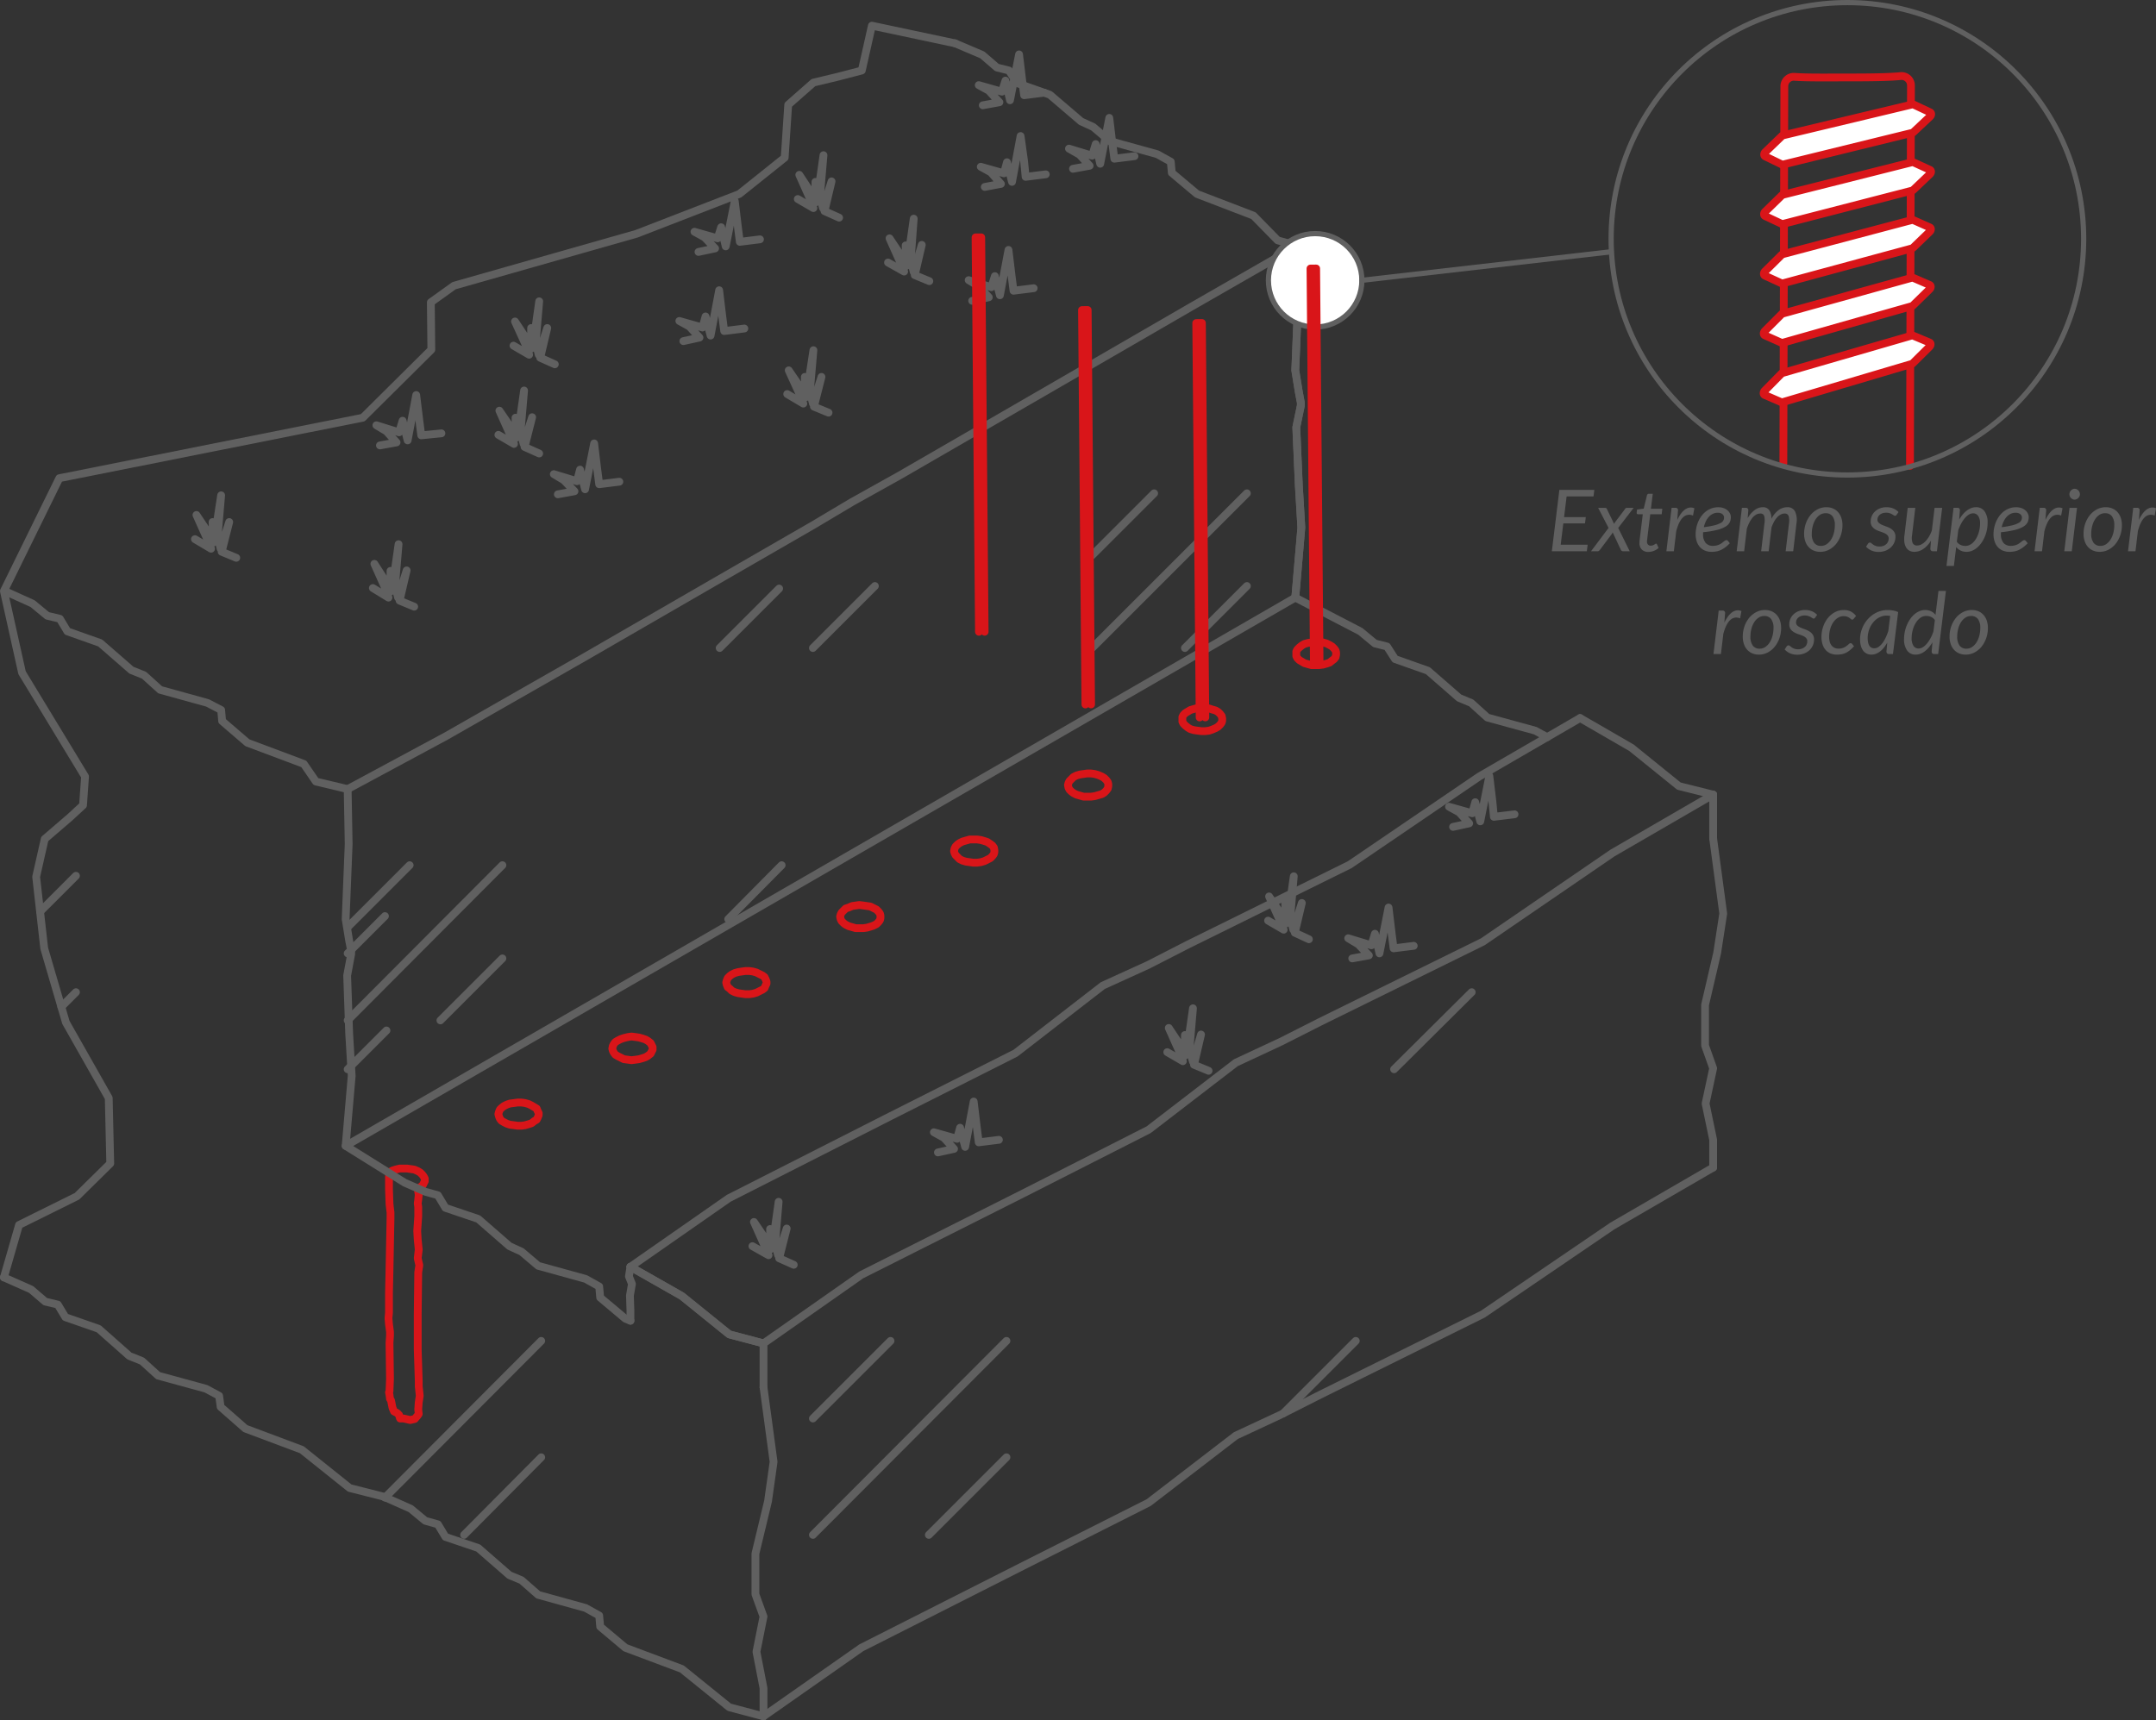 <svg xmlns="http://www.w3.org/2000/svg" viewBox="0 0 830.4 662.734"><rect x="0" y="0" width="830.4" height="662.734" fill="#333333" stroke="none"/><defs><style>.a{fill:#606060;}.b,.c,.f{fill:none;}.b,.e{stroke:#d91519;}.b,.c,.d,.e,.f{stroke-linecap:round;stroke-linejoin:round;}.b,.c,.e{stroke-width:3px;}.c,.d,.f{stroke:#606060;}.d,.e{fill:#fff;}.d,.f{stroke-width:2px;}</style></defs><title>2</title><path class="a" d="M603.395,191.255l-.974,7.97h8.365l-.314,2.426h-8.349l-1.007,8.217h10.379l-.314,2.508H597.703l2.904-23.645h13.464l-.314,2.524Z"/><path class="a" d="M623.261,203.399,627.7,212.375h-2.607a.763.763,0,0,1-.52-.165,1.213,1.213,0,0,1-.306-.412l-3.135-6.699a4.003,4.003,0,0,1-.347.644l-4.554,6.072a2.629,2.629,0,0,1-.38.396.745.745,0,0,1-.495.165h-2.557l6.748-8.992-4.01-7.723h2.624a.966.966,0,0,1,.478.091.669.669,0,0,1,.247.322l2.805,5.758a6.574,6.574,0,0,1,.413-.709l3.778-5a.786.786,0,0,1,.693-.462h2.64Z"/><path class="a" d="M631.445,209.224v-.256c0-.104.008-.256.024-.454s.044-.456.082-.775.091-.736.157-1.254l1.022-8.365H630.867a.471.471,0,0,1-.371-.157.614.614,0,0,1-.107-.486l.132-1.172,2.574-.347,1.254-5.164a.928.928,0,0,1,.256-.404.627.627,0,0,1,.438-.156h1.534l-.709,5.758h4.389l-.247,2.129h-4.406l-1.006,8.217q-.084.677-.132,1.089t-.075.66c-.016.165-.027.28-.032.347s-.009.115-.009.148a1.719,1.719,0,0,0,.397,1.246,1.409,1.409,0,0,0,1.056.404,2.149,2.149,0,0,0,.767-.124,3.779,3.779,0,0,0,.569-.272,4.728,4.728,0,0,0,.412-.273.505.505,0,0,1,.28-.123.324.324,0,0,1,.223.065.617.617,0,0,1,.141.215l.627,1.402a6.177,6.177,0,0,1-1.84,1.113,5.636,5.636,0,0,1-2.07.404,3.493,3.493,0,0,1-2.517-.874A3.448,3.448,0,0,1,631.445,209.224Z"/><path class="a" d="M646.014,200.314a14.229,14.229,0,0,1,1.428-2.434,7.128,7.128,0,0,1,1.608-1.617,3.973,3.973,0,0,1,1.732-.709,3.367,3.367,0,0,1,1.815.272l-.528,2.822a3.374,3.374,0,0,0-3.786.627q-1.642,1.484-2.665,5.362l-.924,7.738H641.823l2.013-16.731h1.452a.883.883,0,0,1,1.007.99Z"/><path class="a" d="M666.26,209.289a14.727,14.727,0,0,1-1.65,1.494,10.078,10.078,0,0,1-1.642,1.031,7.242,7.242,0,0,1-1.749.602,9.673,9.673,0,0,1-1.972.19,6.602,6.602,0,0,1-2.574-.478,5.333,5.333,0,0,1-1.93-1.361,6.123,6.123,0,0,1-1.222-2.137,8.628,8.628,0,0,1-.429-2.806,12.284,12.284,0,0,1,.272-2.565,11.991,11.991,0,0,1,.792-2.434,10.999,10.999,0,0,1,1.27-2.146,8.531,8.531,0,0,1,1.716-1.707,8.059,8.059,0,0,1,2.129-1.131,7.438,7.438,0,0,1,2.499-.412,5.987,5.987,0,0,1,2.194.363,4.658,4.658,0,0,1,1.519.924,3.701,3.701,0,0,1,.883,1.237,3.281,3.281,0,0,1,.288,1.287,4.527,4.527,0,0,1-.445,2.005,4.161,4.161,0,0,1-1.633,1.649,12.186,12.186,0,0,1-3.268,1.279,36.074,36.074,0,0,1-5.346.874q0,.182-.009.354c-.005.116-.008.234-.008.355a5.162,5.162,0,0,0,.965,3.374,3.568,3.568,0,0,0,2.913,1.163,5.472,5.472,0,0,0,1.41-.165,5.914,5.914,0,0,0,1.105-.404,4.969,4.969,0,0,0,.858-.527q.371-.289.677-.528a6.758,6.758,0,0,1,.568-.404.988.988,0,0,1,.528-.165.737.737,0,0,1,.562.28Zm-4.653-11.748a4.288,4.288,0,0,0-1.914.43,5.092,5.092,0,0,0-1.551,1.18,7.221,7.221,0,0,0-1.155,1.766,10.566,10.566,0,0,0-.742,2.186,31.631,31.631,0,0,0,4.075-.718,10.117,10.117,0,0,0,2.36-.874,2.275,2.275,0,0,0,1.353-2.153,1.647,1.647,0,0,0-.553-1.204,2.298,2.298,0,0,0-.751-.438A3.21,3.21,0,0,0,661.606,197.541Z"/><path class="a" d="M668.899,212.375l2.013-16.731h1.452a.883.883,0,0,1,1.007.99l-.232,2.97a10.311,10.311,0,0,1,2.715-3.126,5.206,5.206,0,0,1,3.094-1.064,2.843,2.843,0,0,1,2.508,1.163,5.795,5.795,0,0,1,.809,3.325A9.639,9.639,0,0,1,685.06,196.51a5.637,5.637,0,0,1,3.292-1.097,3.165,3.165,0,0,1,3.036,1.65,7.941,7.941,0,0,1,.528,4.669l-1.254,10.643h-2.904l1.27-10.643a6.697,6.697,0,0,0-.124-2.921,1.506,1.506,0,0,0-1.592-.956,3.1,3.1,0,0,0-1.411.354,5.136,5.136,0,0,0-1.361,1.039,8.268,8.268,0,0,0-1.228,1.7,13.782,13.782,0,0,0-1.016,2.334V203.3l-1.072,9.075H678.32l1.255-10.643a7.179,7.179,0,0,0-.066-2.921,1.434,1.434,0,0,0-1.551-.956,3.176,3.176,0,0,0-1.526.396,4.986,4.986,0,0,0-1.386,1.147,9.37,9.37,0,0,0-1.213,1.832,17.644,17.644,0,0,0-1.023,2.434L671.77,212.375Z"/><path class="a" d="M701.091,212.606a6.515,6.515,0,0,1-2.509-.471,5.507,5.507,0,0,1-1.963-1.361,6.268,6.268,0,0,1-1.287-2.178,8.651,8.651,0,0,1-.462-2.938,11.822,11.822,0,0,1,.66-3.977,10.606,10.606,0,0,1,1.814-3.259,8.709,8.709,0,0,1,2.715-2.202,7.183,7.183,0,0,1,3.357-.809,6.506,6.506,0,0,1,2.508.47,5.522,5.522,0,0,1,1.964,1.361,6.304,6.304,0,0,1,1.287,2.179,8.614,8.614,0,0,1,.462,2.92,11.787,11.787,0,0,1-.66,3.96,10.818,10.818,0,0,1-1.807,3.268,8.63,8.63,0,0,1-2.715,2.219A7.172,7.172,0,0,1,701.091,212.606Zm.28-2.294a3.832,3.832,0,0,0,2.187-.66,5.917,5.917,0,0,0,1.683-1.757,8.907,8.907,0,0,0,1.081-2.533,11.706,11.706,0,0,0,.379-3.003,5.546,5.546,0,0,0-.915-3.473,3.151,3.151,0,0,0-2.632-1.164,3.894,3.894,0,0,0-2.203.652,5.773,5.773,0,0,0-1.675,1.74,8.92,8.92,0,0,0-1.072,2.524,11.707,11.707,0,0,0-.38,3.003,5.656,5.656,0,0,0,.908,3.49A3.128,3.128,0,0,0,701.371,210.312Z"/><path class="a" d="M730.493,198.334a1.056,1.056,0,0,1-.264.288.572.572,0,0,1-.33.091.926.926,0,0,1-.504-.182c-.181-.121-.401-.256-.659-.404a5.426,5.426,0,0,0-.949-.412,4.264,4.264,0,0,0-1.353-.189,4.209,4.209,0,0,0-1.354.206,3.242,3.242,0,0,0-1.048.569,2.592,2.592,0,0,0-.677.85,2.311,2.311,0,0,0-.239,1.031,1.586,1.586,0,0,0,.512,1.237,4.707,4.707,0,0,0,1.287.801q.775.338,1.667.651a8.571,8.571,0,0,1,1.666.792,4.267,4.267,0,0,1,1.287,1.221,3.338,3.338,0,0,1,.512,1.931,5.562,5.562,0,0,1-1.758,4.067,6.417,6.417,0,0,1-2.046,1.278,7.159,7.159,0,0,1-2.681.478,6.659,6.659,0,0,1-2.83-.569,5.886,5.886,0,0,1-2.005-1.46l.727-1.122a1.235,1.235,0,0,1,.321-.33.804.804,0,0,1,.981.116q.264.23.66.52a4.07,4.07,0,0,0,2.524.751,4.094,4.094,0,0,0,1.461-.248,3.442,3.442,0,0,0,1.105-.66,2.79,2.79,0,0,0,.692-.965,2.943,2.943,0,0,0,.239-1.18,1.775,1.775,0,0,0-.512-1.337,4.189,4.189,0,0,0-1.286-.825q-.776-.33-1.667-.618a8.41,8.41,0,0,1-1.666-.743,4.048,4.048,0,0,1-1.287-1.18,3.28,3.28,0,0,1-.512-1.93,5.111,5.111,0,0,1,.421-2.038,5.269,5.269,0,0,1,1.213-1.741,5.913,5.913,0,0,1,1.922-1.212,6.786,6.786,0,0,1,2.549-.454,6.549,6.549,0,0,1,2.648.503,6.121,6.121,0,0,1,1.972,1.361Z"/><path class="a" d="M748.033,195.66l-2.014,16.715h-1.452a.94.94,0,0,1-1.072-1.056l.248-3.053a10.213,10.213,0,0,1-2.979,3.242,6.103,6.103,0,0,1-3.407,1.098,3.98,3.98,0,0,1-1.864-.421,3.357,3.357,0,0,1-1.312-1.229,5.24,5.24,0,0,1-.685-1.98,9.592,9.592,0,0,1,.017-2.689l1.254-10.626h2.921l-1.254,10.626a5.455,5.455,0,0,0,.239,2.921,1.789,1.789,0,0,0,1.774.957,3.449,3.449,0,0,0,1.567-.412,6.019,6.019,0,0,0,1.551-1.172,9.993,9.993,0,0,0,1.395-1.84,12.907,12.907,0,0,0,1.114-2.4l1.039-8.68Z"/><path class="a" d="M754.583,200.198a13.513,13.513,0,0,1,1.37-1.972,9.827,9.827,0,0,1,1.567-1.51,6.904,6.904,0,0,1,1.708-.966,5.025,5.025,0,0,1,1.807-.338,3.933,3.933,0,0,1,3.324,1.551,7.403,7.403,0,0,1,1.18,4.538,13.253,13.253,0,0,1-.28,2.705,13.828,13.828,0,0,1-.8,2.583,12.823,12.823,0,0,1-1.254,2.293,9.877,9.877,0,0,1-1.634,1.849,7.268,7.268,0,0,1-1.955,1.229,5.637,5.637,0,0,1-2.211.446,5.09,5.09,0,0,1-2.244-.487,4.881,4.881,0,0,1-1.716-1.378l-.892,7.293H749.699l2.723-22.391h1.452a.875.875,0,0,1,.99.99Zm-.891,8.514a3.553,3.553,0,0,0,1.502,1.246,4.526,4.526,0,0,0,1.781.371,3.698,3.698,0,0,0,1.617-.363,5.088,5.088,0,0,0,1.386-.981,7.188,7.188,0,0,0,1.122-1.452,10.156,10.156,0,0,0,.834-1.782,12.367,12.367,0,0,0,.519-1.963,11.362,11.362,0,0,0,.182-2.005,5.23,5.23,0,0,0-.71-2.986,2.289,2.289,0,0,0-1.996-1.023,3.089,3.089,0,0,0-1.601.486,6.539,6.539,0,0,0-1.56,1.361,11.827,11.827,0,0,0-1.402,2.079,16.474,16.474,0,0,0-1.13,2.641Z"/><path class="a" d="M780.983,209.289a14.718,14.718,0,0,1-1.65,1.494,10.074,10.074,0,0,1-1.642,1.031,7.242,7.242,0,0,1-1.749.602,9.675,9.675,0,0,1-1.972.19,6.602,6.602,0,0,1-2.574-.478,5.333,5.333,0,0,1-1.93-1.361,6.124,6.124,0,0,1-1.222-2.137,8.631,8.631,0,0,1-.429-2.806,12.277,12.277,0,0,1,.273-2.565,11.99,11.99,0,0,1,.792-2.434,11,11,0,0,1,1.271-2.146,8.529,8.529,0,0,1,1.716-1.707,8.056,8.056,0,0,1,2.129-1.131,7.438,7.438,0,0,1,2.499-.412,5.986,5.986,0,0,1,2.194.363,4.657,4.657,0,0,1,1.519.924,3.701,3.701,0,0,1,.883,1.237,3.281,3.281,0,0,1,.288,1.287,4.527,4.527,0,0,1-.445,2.005,4.162,4.162,0,0,1-1.633,1.649,12.187,12.187,0,0,1-3.268,1.279,36.074,36.074,0,0,1-5.346.874q0,.182-.009.354c-.005.116-.008.234-.008.355a5.162,5.162,0,0,0,.965,3.374,3.568,3.568,0,0,0,2.913,1.163,5.473,5.473,0,0,0,1.41-.165,5.913,5.913,0,0,0,1.105-.404,4.965,4.965,0,0,0,.858-.527q.371-.289.677-.528a6.758,6.758,0,0,1,.568-.404.988.988,0,0,1,.528-.165.737.737,0,0,1,.561.28ZM776.33,197.541a4.288,4.288,0,0,0-1.914.43,5.092,5.092,0,0,0-1.551,1.18,7.223,7.223,0,0,0-1.155,1.766,10.56,10.56,0,0,0-.742,2.186,31.637,31.637,0,0,0,4.075-.718,10.118,10.118,0,0,0,2.36-.874,2.275,2.275,0,0,0,1.353-2.153,1.647,1.647,0,0,0-.553-1.204,2.297,2.297,0,0,0-.751-.438A3.21,3.21,0,0,0,776.33,197.541Z"/><path class="a" d="M787.813,200.314a14.229,14.229,0,0,1,1.428-2.434,7.13,7.13,0,0,1,1.608-1.617,3.973,3.973,0,0,1,1.732-.709,3.367,3.367,0,0,1,1.815.272l-.528,2.822a3.374,3.374,0,0,0-3.786.627q-1.642,1.484-2.665,5.362l-.924,7.738h-2.871l2.013-16.731h1.452a.883.883,0,0,1,1.007.99Z"/><path class="a" d="M799.974,195.66l-2.013,16.715H795.074l2.013-16.715Zm1.122-5.247a1.862,1.862,0,0,1-.174.801,2.306,2.306,0,0,1-.462.66,2.163,2.163,0,0,1-.659.453,1.868,1.868,0,0,1-.767.165,1.767,1.767,0,0,1-.742-.165,1.996,1.996,0,0,1-.636-.453,2.352,2.352,0,0,1-.438-.66,1.964,1.964,0,0,1-.165-.801,2.016,2.016,0,0,1,.165-.808,2.223,2.223,0,0,1,1.089-1.131,1.714,1.714,0,0,1,.743-.173,1.861,1.861,0,0,1,.767.165,2.067,2.067,0,0,1,.652.453,2.343,2.343,0,0,1,.453.677A1.97,1.97,0,0,1,801.096,190.413Z"/><path class="a" d="M808.72,212.606a6.515,6.515,0,0,1-2.509-.471,5.507,5.507,0,0,1-1.963-1.361,6.269,6.269,0,0,1-1.287-2.178,8.651,8.651,0,0,1-.462-2.938,11.822,11.822,0,0,1,.66-3.977,10.606,10.606,0,0,1,1.814-3.259,8.709,8.709,0,0,1,2.715-2.202,7.183,7.183,0,0,1,3.357-.809,6.506,6.506,0,0,1,2.508.47,5.522,5.522,0,0,1,1.964,1.361,6.304,6.304,0,0,1,1.287,2.179,8.614,8.614,0,0,1,.462,2.92,11.787,11.787,0,0,1-.66,3.96A10.818,10.818,0,0,1,814.8,209.57a8.63,8.63,0,0,1-2.715,2.219A7.172,7.172,0,0,1,808.72,212.606Zm.28-2.294a3.832,3.832,0,0,0,2.187-.66,5.916,5.916,0,0,0,1.683-1.757,8.907,8.907,0,0,0,1.081-2.533,11.706,11.706,0,0,0,.379-3.003,5.546,5.546,0,0,0-.915-3.473,3.152,3.152,0,0,0-2.632-1.164,3.894,3.894,0,0,0-2.203.652,5.773,5.773,0,0,0-1.675,1.74,8.92,8.92,0,0,0-1.072,2.524,11.707,11.707,0,0,0-.38,3.003,5.656,5.656,0,0,0,.908,3.49A3.128,3.128,0,0,0,809,210.312Z"/><path class="a" d="M823.816,200.314a14.229,14.229,0,0,1,1.428-2.434,7.13,7.13,0,0,1,1.608-1.617,3.974,3.974,0,0,1,1.732-.709,3.367,3.367,0,0,1,1.815.272l-.528,2.822a3.374,3.374,0,0,0-3.786.627q-1.642,1.484-2.665,5.362l-.924,7.738h-2.871l2.013-16.731h1.452a.883.883,0,0,1,1.007.99Z"/><path class="a" d="M664.146,239.913a14.229,14.229,0,0,1,1.428-2.434,7.13,7.13,0,0,1,1.608-1.617,3.974,3.974,0,0,1,1.732-.709,3.367,3.367,0,0,1,1.815.272l-.528,2.822a3.374,3.374,0,0,0-3.786.627q-1.642,1.484-2.665,5.362l-.924,7.738h-2.871l2.013-16.731h1.452a.883.883,0,0,1,1.007.99Z"/><path class="a" d="M677.463,252.206a6.517,6.517,0,0,1-2.509-.471,5.509,5.509,0,0,1-1.963-1.361,6.268,6.268,0,0,1-1.287-2.178,8.651,8.651,0,0,1-.462-2.938,11.825,11.825,0,0,1,.66-3.977,10.609,10.609,0,0,1,1.815-3.259,8.711,8.711,0,0,1,2.715-2.202,7.184,7.184,0,0,1,3.357-.809,6.506,6.506,0,0,1,2.508.47,5.521,5.521,0,0,1,1.964,1.361,6.303,6.303,0,0,1,1.287,2.179,8.611,8.611,0,0,1,.462,2.92,11.786,11.786,0,0,1-.66,3.96,10.818,10.818,0,0,1-1.807,3.268,8.631,8.631,0,0,1-2.715,2.219A7.173,7.173,0,0,1,677.463,252.206Zm.28-2.294a3.833,3.833,0,0,0,2.187-.66,5.919,5.919,0,0,0,1.683-1.757,8.907,8.907,0,0,0,1.081-2.533,11.701,11.701,0,0,0,.379-3.003,5.546,5.546,0,0,0-.915-3.473,3.152,3.152,0,0,0-2.632-1.164,3.894,3.894,0,0,0-2.203.652,5.775,5.775,0,0,0-1.675,1.74,8.919,8.919,0,0,0-1.072,2.525,11.706,11.706,0,0,0-.38,3.003,5.655,5.655,0,0,0,.908,3.49A3.127,3.127,0,0,0,677.743,249.912Z"/><path class="a" d="M699.143,237.934a1.054,1.054,0,0,1-.264.288.572.572,0,0,1-.33.091.926.926,0,0,1-.504-.182c-.181-.121-.401-.256-.659-.404a5.419,5.419,0,0,0-.949-.412,4.262,4.262,0,0,0-1.353-.19,4.206,4.206,0,0,0-1.353.206,3.242,3.242,0,0,0-1.048.569,2.592,2.592,0,0,0-.677.85,2.31,2.31,0,0,0-.239,1.031,1.586,1.586,0,0,0,.512,1.237,4.707,4.707,0,0,0,1.287.801q.775.338,1.667.651a8.571,8.571,0,0,1,1.666.792,4.267,4.267,0,0,1,1.287,1.221,3.338,3.338,0,0,1,.512,1.931,5.562,5.562,0,0,1-1.758,4.067,6.417,6.417,0,0,1-2.046,1.278,7.159,7.159,0,0,1-2.681.478,6.659,6.659,0,0,1-2.83-.569,5.885,5.885,0,0,1-2.005-1.46l.727-1.122a1.236,1.236,0,0,1,.321-.33.804.804,0,0,1,.982.116c.176.153.397.327.66.52a4.071,4.071,0,0,0,2.525.751,4.094,4.094,0,0,0,1.461-.248,3.443,3.443,0,0,0,1.105-.66,2.791,2.791,0,0,0,.692-.965,2.943,2.943,0,0,0,.239-1.18,1.775,1.775,0,0,0-.512-1.337,4.189,4.189,0,0,0-1.286-.825q-.776-.33-1.667-.618a8.413,8.413,0,0,1-1.666-.743,4.049,4.049,0,0,1-1.287-1.18,3.279,3.279,0,0,1-.512-1.93,5.111,5.111,0,0,1,.421-2.038,5.269,5.269,0,0,1,1.213-1.741,5.916,5.916,0,0,1,1.922-1.212,6.786,6.786,0,0,1,2.549-.454,6.549,6.549,0,0,1,2.648.503,6.12,6.12,0,0,1,1.972,1.361Z"/><path class="a" d="M714.093,248.972a15.102,15.102,0,0,1-1.634,1.567,7.909,7.909,0,0,1-1.551.998,6.226,6.226,0,0,1-1.608.519,10.144,10.144,0,0,1-1.791.149,6.259,6.259,0,0,1-2.566-.495,5.073,5.073,0,0,1-1.864-1.395,6.144,6.144,0,0,1-1.139-2.161,9.429,9.429,0,0,1-.388-2.78,12.008,12.008,0,0,1,.635-3.894,10.944,10.944,0,0,1,1.774-3.3,8.816,8.816,0,0,1,2.714-2.294,7.086,7.086,0,0,1,3.44-.857,5.977,5.977,0,0,1,2.788.586,5.817,5.817,0,0,1,1.964,1.707l-.924,1.105a1.016,1.016,0,0,1-.256.215.619.619,0,0,1-.321.083.67.67,0,0,1-.454-.207,5.895,5.895,0,0,0-.586-.462,4.19,4.19,0,0,0-.899-.462,3.884,3.884,0,0,0-1.378-.206,4.021,4.021,0,0,0-2.144.619,6.043,6.043,0,0,0-1.766,1.69,8.633,8.633,0,0,0-1.196,2.541,11.017,11.017,0,0,0-.438,3.151,6.925,6.925,0,0,0,.232,1.857,3.964,3.964,0,0,0,.693,1.419,3.179,3.179,0,0,0,1.13.908,3.564,3.564,0,0,0,1.56.321,4.599,4.599,0,0,0,1.855-.33,6.219,6.219,0,0,0,1.263-.718,11.045,11.045,0,0,0,.866-.718,1.046,1.046,0,0,1,.701-.33.735.735,0,0,1,.561.281Z"/><path class="a" d="M726.896,247.569a14.316,14.316,0,0,1-1.279,1.914,8.86,8.86,0,0,1-1.452,1.46,6.331,6.331,0,0,1-1.616.933,4.824,4.824,0,0,1-1.758.33,4.095,4.095,0,0,1-1.798-.389,3.74,3.74,0,0,1-1.378-1.138,5.543,5.543,0,0,1-.883-1.849,9.173,9.173,0,0,1-.314-2.516,11.357,11.357,0,0,1,.371-2.897,11.78,11.78,0,0,1,2.697-4.966,11.075,11.075,0,0,1,2.137-1.815,10.145,10.145,0,0,1,2.533-1.188,9.472,9.472,0,0,1,2.838-.421,12.405,12.405,0,0,1,2.087.173,8.694,8.694,0,0,1,2.005.603l-1.996,16.17h-1.518a.892.892,0,0,1-.783-.297,1.242,1.242,0,0,1-.206-.727Zm1.122-10.264a4.77,4.77,0,0,0-.718-.106q-.356-.025-.701-.025a5.769,5.769,0,0,0-1.914.322,6.774,6.774,0,0,0-1.732.899,7.692,7.692,0,0,0-1.469,1.377,9.018,9.018,0,0,0-1.131,1.758,9.96,9.96,0,0,0-.733,2.037,9.284,9.284,0,0,0-.265,2.22q0,3.977,2.541,3.977a2.881,2.881,0,0,0,1.584-.503,6.124,6.124,0,0,0,1.476-1.403,11.786,11.786,0,0,0,1.296-2.128,19.968,19.968,0,0,0,1.056-2.698Z"/><path class="a" d="M749.484,227.67l-2.987,24.305h-1.534a.869.869,0,0,1-.775-.297,1.283,1.283,0,0,1-.198-.727l.314-3.514a13.196,13.196,0,0,1-1.369,1.963,10.204,10.204,0,0,1-1.56,1.502,6.765,6.765,0,0,1-1.699.965,4.968,4.968,0,0,1-1.79.339,3.95,3.95,0,0,1-3.333-1.56,7.377,7.377,0,0,1-1.188-4.529,13.265,13.265,0,0,1,.281-2.706,13.994,13.994,0,0,1,.8-2.591,12.768,12.768,0,0,1,1.254-2.302,9.534,9.534,0,0,1,1.642-1.84,7.564,7.564,0,0,1,1.955-1.221,5.576,5.576,0,0,1,2.203-.445,5.14,5.14,0,0,1,2.252.486,4.881,4.881,0,0,1,1.725,1.378l1.139-9.207Zm-4.257,11.236a3.398,3.398,0,0,0-1.51-1.245,4.773,4.773,0,0,0-1.791-.355,3.817,3.817,0,0,0-2.343.776,6.815,6.815,0,0,0-1.774,2.004,10.493,10.493,0,0,0-1.131,2.748,11.806,11.806,0,0,0-.396,2.986,5.316,5.316,0,0,0,.701,2.994,2.278,2.278,0,0,0,2.005,1.031,3.059,3.059,0,0,0,1.601-.494,6.63,6.63,0,0,0,1.559-1.378,12.114,12.114,0,0,0,1.403-2.088,16.595,16.595,0,0,0,1.13-2.64Z"/><path class="a" d="M757.107,252.206a6.517,6.517,0,0,1-2.509-.471,5.509,5.509,0,0,1-1.963-1.361,6.268,6.268,0,0,1-1.287-2.178,8.651,8.651,0,0,1-.462-2.938,11.822,11.822,0,0,1,.66-3.977,10.606,10.606,0,0,1,1.814-3.259,8.71,8.71,0,0,1,2.715-2.202,7.183,7.183,0,0,1,3.357-.809,6.506,6.506,0,0,1,2.508.47,5.521,5.521,0,0,1,1.964,1.361,6.303,6.303,0,0,1,1.287,2.179,8.614,8.614,0,0,1,.462,2.92,11.786,11.786,0,0,1-.66,3.96,10.818,10.818,0,0,1-1.807,3.268,8.63,8.63,0,0,1-2.715,2.219A7.172,7.172,0,0,1,757.107,252.206Zm.28-2.294a3.833,3.833,0,0,0,2.187-.66,5.918,5.918,0,0,0,1.683-1.757,8.907,8.907,0,0,0,1.081-2.533,11.706,11.706,0,0,0,.379-3.003,5.546,5.546,0,0,0-.915-3.473,3.151,3.151,0,0,0-2.632-1.164,3.894,3.894,0,0,0-2.203.652,5.774,5.774,0,0,0-1.675,1.74,8.919,8.919,0,0,0-1.072,2.525,11.706,11.706,0,0,0-.38,3.003,5.656,5.656,0,0,0,.908,3.49A3.127,3.127,0,0,0,757.388,249.912Z"/><polyline class="b" points="160.89 457.968 161.861 457.386 162.832 456.609 163.22 455.833 163.608 455.056 163.608 454.085 163.22 453.309 162.637 452.532 161.861 451.756 160.89 451.173 159.531 450.591 158.172 450.397 156.813 450.203 155.26 450.203 153.901 450.203 152.348 450.591 151.183 450.979 150.018 451.562"/><polygon class="b" points="191.953 429.235 192.147 430.012 192.535 430.983 193.118 431.759 194.088 432.342 195.253 432.924 196.418 433.312 197.971 433.506 199.33 433.701 200.883 433.701 202.242 433.506 203.601 433.118 204.766 432.73 205.737 431.953 206.708 431.371 207.096 430.594 207.484 429.624 207.484 428.847 207.096 428.07 206.708 427.1 205.737 426.517 204.766 425.935 203.601 425.352 202.242 424.964 200.883 424.77 199.33 424.77 197.971 424.964 196.418 425.158 195.253 425.547 194.088 426.129 193.118 426.906 192.535 427.488 192.147 428.459 191.953 429.235"/><polygon class="b" points="235.829 403.997 236.023 404.773 236.411 405.55 236.994 406.327 237.964 406.909 239.129 407.491 240.294 408.074 241.847 408.268 243.206 408.462 244.759 408.268 246.118 408.074 247.477 407.686 248.642 407.297 249.613 406.715 250.584 405.938 250.972 405.162 251.36 404.385 251.36 403.414 250.972 402.638 250.584 401.861 249.613 401.085 248.642 400.502 247.477 400.114 246.118 399.726 244.759 399.532 243.206 399.337 241.847 399.532 240.294 399.92 239.129 400.308 237.964 400.891 236.994 401.473 236.411 402.25 236.023 403.026 235.829 403.997"/><polygon class="b" points="279.705 378.564 279.899 379.341 280.287 380.312 281.064 380.894 281.84 381.671 283.005 382.253 284.364 382.641 285.723 382.835 287.082 383.03 288.635 383.03 289.994 382.835 291.353 382.447 292.518 381.865 293.683 381.282 294.46 380.7 294.848 379.729 295.236 378.953 295.236 378.176 294.848 377.205 294.46 376.429 293.683 375.846 292.518 375.264 291.353 374.681 289.994 374.293 288.635 374.099 287.082 374.099 285.723 374.293 284.364 374.487 283.005 374.876 281.84 375.458 281.064 376.04 280.287 376.817 279.899 377.788 279.705 378.564"/><polygon class="b" points="323.581 353.132 323.775 354.102 324.163 354.879 324.94 355.656 325.716 356.238 326.881 356.82 328.24 357.209 329.599 357.597 330.958 357.597 332.511 357.597 333.87 357.403 335.229 357.015 336.394 356.626 337.559 356.044 338.336 355.267 338.918 354.491 339.112 353.714 339.112 352.743 338.918 351.967 338.336 351.19 337.559 350.414 336.394 349.831 335.229 349.249 333.87 349.055 332.511 348.861 330.958 348.667 329.599 348.861 328.24 349.055 326.881 349.637 325.716 350.026 324.94 350.802 324.163 351.579 323.775 352.355 323.581 353.132"/><polygon class="b" points="367.457 327.893 367.651 328.67 368.039 329.447 368.816 330.223 369.592 331 370.757 331.582 372.116 331.97 373.475 332.164 374.834 332.359 376.387 332.359 377.746 332.164 379.105 331.776 380.27 331.194 381.435 330.611 382.212 329.835 382.794 329.058 382.988 328.282 382.988 327.505 382.794 326.534 382.212 325.758 381.435 325.175 380.27 324.399 379.105 324.011 377.746 323.622 376.387 323.428 374.834 323.428 373.475 323.428 372.116 323.816 370.757 324.205 369.592 324.787 368.816 325.37 368.039 326.146 367.651 326.923 367.457 327.893"/><polygon class="b" points="411.333 302.461 411.527 303.432 411.915 304.208 412.692 304.985 413.468 305.567 414.633 306.15 415.992 306.538 417.351 306.926 418.71 306.926 420.263 306.926 421.622 306.732 422.981 306.344 424.34 305.955 425.311 305.373 426.088 304.596 426.67 303.82 426.864 302.849 426.864 302.073 426.67 301.296 426.088 300.519 425.311 299.743 424.34 299.16 422.981 298.578 421.622 298.19 420.263 297.996 418.71 297.996 417.351 298.19 415.992 298.384 414.633 298.772 413.468 299.355 412.692 300.131 411.915 300.908 411.527 301.684 411.333 302.461"/><polygon class="b" points="455.403 277.222 455.403 277.999 455.791 278.776 456.568 279.552 457.538 280.329 458.509 280.911 459.868 281.299 461.227 281.494 462.78 281.688 464.139 281.688 465.692 281.494 466.857 281.105 468.216 280.523 469.187 279.94 469.964 279.164 470.546 278.387 470.74 277.611 470.74 276.834 470.546 275.863 469.964 275.087 469.187 274.31 468.216 273.728 466.857 273.34 465.692 272.951 464.139 272.757 462.78 272.757 461.227 272.757 459.868 273.145 458.509 273.534 457.538 274.116 456.568 274.699 455.791 275.475 455.403 276.252 455.403 277.222"/><polygon class="b" points="499.279 251.79 499.279 252.761 499.667 253.537 500.444 254.314 501.414 254.896 502.385 255.479 503.744 255.867 505.103 256.255 506.656 256.255 508.015 256.255 509.568 256.061 510.927 255.673 512.092 255.284 513.063 254.508 513.84 253.925 514.422 253.149 514.616 252.178 514.616 251.402 514.422 250.625 513.84 249.848 513.063 249.072 512.092 248.489 510.927 247.907 509.568 247.519 508.015 247.325 506.656 247.325 505.103 247.519 503.744 247.713 502.385 248.101 501.414 248.684 500.444 249.46 499.667 250.237 499.279 251.013 499.279 251.79"/><polyline class="b" points="160.89 457.968 161.278 460.298 161.084 462.239 160.89 463.598 161.084 464.957 161.084 465.54 161.084 465.928 161.084 468.646 160.696 474.276 160.89 477.577 161.278 481.459 160.89 484.76 161.278 486.507 161.473 487.284 161.473 487.672 161.084 490.196 160.89 506.504 160.89 507.474 160.89 508.833 160.89 516.599 160.89 519.899 161.278 531.936 161.278 534.072 161.667 537.76 161.278 540.284 161.084 543.002 161.278 544.749 160.89 545.332 159.725 546.691 157.978 547.079 155.454 546.497 155.066 546.497 154.484 546.497 154.095 546.497 153.901 545.914 153.707 545.138 152.93 544.361 151.766 543.779 151.183 542.42 150.601 539.508 150.212 538.925 150.018 537.372 149.824 536.401 150.018 536.013 150.212 531.16 150.018 517.376 150.212 514.658 150.212 513.104 149.824 510.192 149.63 507.863 149.824 505.727 149.824 498.156 150.018 489.225 150.407 469.228 150.407 467.093 150.212 465.54 150.018 463.792 149.824 458.162 149.824 453.309 150.018 451.562"/><polyline class="c" points="294.071 534.46 297.954 563.193 295.819 578.336 290.965 598.527 290.965 614.252 294.071 622.794 291.353 636.384 294.071 650.363 294.071 661.234"/><polyline class="c" points="1.5 492.137 11.984 496.797 17.42 501.456 22.273 502.621 25.185 507.474 37.999 511.94 49.841 522.423 54.695 524.365 60.907 529.995 79.351 535.042 84.398 537.76 84.981 542.032 94.494 550.38 116.238 558.534 134.681 573.288 147.689 576.589 158.172 581.248 163.802 585.907 168.656 587.267 171.568 592.12 184.187 596.391 196.224 606.875 200.883 608.816 207.29 614.446 225.539 619.494 230.781 622.406 231.169 626.677 240.877 634.831 262.62 642.985 280.87 657.74 294.071 661.234"/><polyline class="c" points="659.834 323.04 663.717 351.967 661.387 367.11 656.728 387.107 656.728 402.832 659.834 411.568 656.922 425.158 659.834 439.136 659.834 449.814"/><polyline class="c" points="294.071 661.234 331.735 634.831 394.248 603.186 442.395 578.918 475.982 553.098 493.455 544.944 508.404 537.372 571.111 506.31 621.006 472.335 659.834 449.814"/><polyline class="c" points="191.953 167.532 197.971 171.027 197.389 169.474 196.418 167.338 192.341 158.214 198.165 166.756 198.748 168.697 198.554 160.932 199.33 168.309 201.854 150.448 200.495 166.368 201.66 171.027 204.96 160.738 202.048 172.192 207.678 174.716"/><polyline class="c" points="263.203 131.422 269.415 130.063 265.532 125.792 261.65 123.657 270.58 126.18 271.745 121.909 273.686 129.287 276.987 111.814 278.152 121.521 278.928 127.539 286.694 126.569"/><polyline class="c" points="143.612 226.551 149.63 230.24 149.048 228.493 148.271 226.357 144.194 217.233 149.824 225.969 150.407 227.91 150.407 219.951 150.989 227.328 153.513 209.661 152.154 225.581 153.319 230.24 156.619 219.757 153.901 231.405 159.531 233.735"/><polyline class="c" points="214.862 190.441 221.268 189.276 217.191 185.005 213.308 182.676 222.239 185.393 223.404 180.928 225.345 188.5 228.84 170.833 230.005 180.54 230.781 186.558 238.547 185.588"/><polyline class="c" points="75.08 207.72 81.292 211.408 80.516 209.661 79.739 207.526 75.662 198.401 81.486 207.137 82.069 209.079 81.875 201.119 82.457 208.496 85.175 190.829 83.816 206.749 84.981 211.408 88.281 201.119 85.369 212.573 90.999 214.903"/><polyline class="c" points="146.33 171.609 152.736 170.445 148.853 166.173 144.971 163.844 153.707 166.562 155.066 162.096 157.007 169.668 160.308 152.195 161.473 161.708 162.249 167.727 170.015 166.95"/><polyline class="c" points="307.273 76.674 313.291 80.169 312.709 78.616 311.932 76.48 307.855 67.355 313.485 75.898 314.068 78.033 314.068 70.073 314.65 77.451 317.174 59.784 315.815 75.704 316.98 80.169 320.28 69.879 317.562 81.334 323.193 83.858"/><polyline class="c" points="378.523 40.564 384.93 39.399 380.853 34.934 376.97 32.798 385.9 35.322 387.259 31.051 389.007 38.623 392.501 20.956 393.666 30.663 394.442 36.681 402.208 35.71"/><polyline class="c" points="303.196 151.807 309.408 155.496 308.632 153.943 307.855 151.613 303.778 142.682 309.603 151.225 310.185 153.166 309.991 145.206 310.573 152.778 313.291 134.917 311.932 150.836 313.097 155.496 316.398 145.206 313.485 156.661 319.116 158.99"/><polyline class="c" points="374.446 115.891 380.853 114.532 376.97 110.261 373.087 107.931 381.823 110.649 383.182 106.378 385.124 113.755 388.424 96.283 389.589 105.99 390.365 112.008 398.131 111.037"/><polyline class="c" points="197.777 133.169 203.795 136.664 203.213 135.111 202.436 132.781 198.36 123.851 203.99 132.393 204.572 134.334 204.572 126.374 205.154 133.946 207.678 116.085 206.319 132.005 207.484 136.664 210.785 126.374 208.067 137.829 213.697 140.353"/><polyline class="c" points="269.027 97.059 275.434 95.7 271.357 91.429 267.474 89.293 276.404 91.817 277.763 87.546 279.511 94.924 283.005 77.451 284.17 87.158 284.947 93.176 292.712 92.206"/><polyline class="c" points="342.024 101.136 348.237 104.631 347.46 103.077 346.684 100.942 342.607 91.817 348.431 100.554 349.013 102.495 348.819 94.535 349.402 101.913 351.925 84.246 350.761 100.165 351.925 104.825 355.032 94.341 352.314 105.99 357.944 108.319"/><polyline class="c" points="413.274 65.026 419.681 63.861 415.798 59.59 411.721 57.26 420.652 59.978 422.011 55.513 423.758 63.084 427.252 45.417 428.417 55.125 429.194 61.143 436.959 60.172"/><polyline class="c" points="498.891 230.24 133.128 441.466 155.843 455.639 163.802 459.133 168.656 460.492 171.568 465.346 184.187 469.617 196.224 480.1 200.883 482.236 207.29 487.672 225.539 492.72 230.781 495.632 231.169 499.903 240.877 508.057 242.818 508.833"/><polyline class="c" points="498.891 230.24 523.935 243.248 529.565 247.907 534.224 249.072 537.331 253.925 549.95 258.391 561.987 268.874 566.646 270.816 572.859 276.446 591.302 281.494 595.961 284.017"/><polyline class="c" points="498.891 230.24 501.22 203.255 500.25 186.947 499.279 164.62 501.026 156.272 501.026 155.107 500.25 151.03 498.891 142.682 500.055 113.949 499.667 94.729"/><polyline class="c" points="294.071 534.46 294.071 517.57 331.735 491.166 394.248 459.715 442.395 435.254 475.982 409.433 493.455 401.279 508.404 393.707 571.111 362.839 621.006 328.67 659.834 306.15"/><polyline class="c" points="242.818 488.06 280.676 461.657 342.995 430.012 391.142 405.744 424.729 379.729 442.201 371.769 457.344 364.004 519.858 333.135 569.752 299.16 608.581 276.64"/><polyline class="c" points="242.818 488.06 242.236 491.749 243.4 494.661 242.624 499.126 242.818 504.95 242.818 508.833"/><polyline class="c" points="242.818 488.06 262.62 499.32 280.87 514.075 294.071 517.57"/><polyline class="c" points="242.818 488.06 262.62 499.32 280.87 514.075 294.071 517.57"/><polyline class="c" points="608.581 276.64 628.383 288.094 646.632 302.849 659.834 306.15"/><polyline class="c" points="498.891 230.24 501.22 203.255 500.25 186.947 499.279 164.62 501.026 156.272 501.026 155.107 500.25 151.03 498.891 142.682 500.055 113.949 499.667 94.729"/><path class="c" d="M659.834,323.04V306.15M494.231,544.555l27.956-27.956m-209.09,29.898L342.995,516.599m-209.09-149.295,14.367-14.367m388.671,59.019L566.84,382.253m-209.09,209.09,29.898-29.898M178.751,591.343l29.704-29.898M23.632,387.883l5.63-5.63m283.835,209.09,74.55-74.745M148.271,576.977l60.184-60.378m-74.55-104.642,14.949-14.949M15.478,351.19l13.784-13.784"/><polyline class="c" points="289.8 480.1 296.013 483.595 295.43 482.042 294.46 479.906 290.383 470.782 296.207 479.324 296.789 481.265 296.595 473.5 297.372 480.877 299.896 463.016 298.537 479.13 299.701 483.595 303.002 473.305 300.09 484.76 305.72 487.284"/><polyline class="c" points="361.244 443.99 367.457 442.631 363.574 438.36 359.691 436.224 368.622 438.748 369.786 434.477 371.728 441.854 375.028 424.382 376.193 434.089 376.97 440.107 384.735 439.136"/><polyline class="c" points="449.579 405.356 455.597 408.85 455.015 407.297 454.238 405.162 450.161 396.037 455.985 404.773 456.374 406.715 456.374 398.755 456.956 406.132 459.48 388.466 458.121 404.385 459.48 409.045 462.586 398.561 459.868 410.209 465.498 412.539"/><polyline class="c" points="520.829 369.246 527.235 368.081 523.158 363.81 519.275 361.48 528.206 364.198 529.565 359.733 531.312 367.304 534.807 349.637 535.972 359.344 536.748 365.363 544.514 364.392"/><polyline class="c" points="488.407 354.685 494.425 358.179 493.843 356.626 492.872 354.491 488.795 345.366 494.62 353.908 495.202 355.85 495.008 347.89 495.784 355.461 498.308 337.6 496.949 353.52 498.114 358.179 501.414 347.89 498.697 359.344 504.132 361.868"/><polyline class="c" points="559.657 318.575 565.869 317.216 561.987 312.944 558.104 310.809 567.034 313.333 568.199 309.062 570.141 316.439 573.635 298.966 574.8 308.673 575.382 314.692 583.342 313.721"/><polyline class="c" points="133.905 304.014 171.762 283.629 225.151 253.149 276.21 223.639 312.903 202.478 328.24 193.353 346.684 183.064 403.761 150.06 459.092 118.026 499.667 94.729"/><polyline class="c" points="133.128 441.466 135.458 414.481 134.487 398.173 133.71 375.846 135.264 367.498 135.264 366.333 134.487 362.451 133.128 354.102 134.293 325.175 133.905 304.014"/><polyline class="c" points="2.277 227.91 12.566 232.57 18.196 237.229 23.05 238.394 25.962 243.248 38.581 247.713 50.618 258.197 55.471 260.138 61.684 265.768 79.933 270.816 85.175 273.534 85.563 277.805 95.27 286.153 117.014 294.307 121.674 301.102 133.905 304.014"/><polyline class="c" points="367.845 16.685 378.329 21.15 383.959 26.003 388.618 27.168 391.724 32.022 404.344 36.487 416.38 46.776 421.04 48.912 427.447 54.348 445.696 59.396 450.938 62.308 451.326 66.579 461.033 74.733 482.777 83.081 492.096 92.594 499.667 94.729"/><polyline class="c" points="367.845 16.685 335.812 9.89 331.929 27.168 322.998 29.498 313.291 31.828 303.584 40.37 302.225 60.755 284.752 74.733 245.148 90.07 174.868 110.067 165.938 116.473 166.132 134.723 139.729 160.932 22.856 184.229 1.5 227.716 8.489 259.167 32.757 299.16 31.98 310.226 26.933 314.886 17.225 323.234 13.925 337.795 17.031 365.363 25.379 393.902 41.881 423.023 42.464 448.261 29.651 460.88 7.324 471.946 1.5 492.137"/><polyline class="c" points="379.299 72.015 385.512 70.85 381.629 66.385 377.746 64.249 386.677 66.773 387.842 62.502 389.783 70.073 393.084 52.407 394.442 62.114 395.025 68.132 402.791 67.161"/><path class="c" d="M420.652,213.932l23.879-23.879m-164.05,164.05,20.579-20.773m-167.156,23.88,23.879-23.88m298.59-83.675,23.879-23.879M313.097,249.654l23.879-23.879m-167.35,167.35,23.879-23.879M420.652,249.654l59.601-59.601M277.181,249.654,300.09,226.746M133.905,393.125l59.602-59.796"/><path class="b" d="M420.242,271.39l-1.315-151.953-2.186.019L418.056,271.409"/><path class="b" d="M379.242,243.39,377.927,91.437l-2.186.019L377.056,243.409"/><path class="b" d="M464.242,276.39l-1.315-151.953-2.186.019L462.056,276.409"/><circle class="d" cx="506.537" cy="108" r="18"/><path class="b" d="M508.242,255.39l-1.315-151.953-2.186.019L506.056,255.409"/><path class="b" d="M686.875,178.5l.375-145.282a3.633,3.633,0,0,1,3.907-3.616c4.708.358,12.939.238,20.486.238,7.488,0,15.65-.05,20.378-.53a3.633,3.633,0,0,1,4,3.626L735.648,179.5"/><path class="e" d="M736.218,140.238,686.62,154.936a.902.902,0,0,1-.614-.017l-6.306-2.732c-.571-.249-.569-1.103.004-1.688l6.328-6.436a1.444,1.444,0,0,1,.615-.378L736.24,129.298a.925.925,0,0,1,.617.017l6.309,2.647c.57.237.564,1.062-.011,1.631l-6.325,6.272A1.479,1.479,0,0,1,736.218,140.238Z"/><path class="e" d="M736.271,117.975l-49.599,14.068a.904.904,0,0,1-.614-.025l-6.307-2.812c-.571-.256-.569-1.11.004-1.688l6.328-6.355a1.422,1.422,0,0,1,.615-.37l49.594-13.757a.926.926,0,0,1,.617.025l6.309,2.727c.57.245.564,1.069-.011,1.63l-6.325,6.192A1.454,1.454,0,0,1,736.271,117.975Z"/><path class="e" d="M736.324,95.713,686.726,109.15a.906.906,0,0,1-.614-.033l-6.307-2.892c-.571-.264-.569-1.118.004-1.688l6.328-6.275a1.398,1.398,0,0,1,.615-.362l49.594-13.126a.928.928,0,0,1,.617.033l6.309,2.807c.57.252.564,1.076-.011,1.63l-6.325,6.111A1.432,1.432,0,0,1,736.324,95.713Z"/><path class="e" d="M736.378,73.452,686.779,86.259a.908.908,0,0,1-.614-.041l-6.307-2.972c-.571-.271-.569-1.125.004-1.688l6.328-6.194a1.376,1.376,0,0,1,.615-.354l49.594-12.496a.93.93,0,0,1,.617.041l6.309,2.888c.57.259.564,1.083-.011,1.63l-6.325,6.03A1.409,1.409,0,0,1,736.378,73.452Z"/><path class="e" d="M736.431,51.193,686.832,63.369a.91.91,0,0,1-.614-.049l-6.306-3.052c-.571-.278-.569-1.132.004-1.688l6.328-6.114a1.353,1.353,0,0,1,.615-.346l49.594-11.865a.933.933,0,0,1,.617.048l6.309,2.967c.57.266.564,1.091-.011,1.63l-6.325,5.95A1.386,1.386,0,0,1,736.431,51.193Z"/><circle class="f" cx="711.537" cy="92" r="91"/><line class="f" x1="524.537" y1="108" x2="620.537" y2="97"/></svg>
